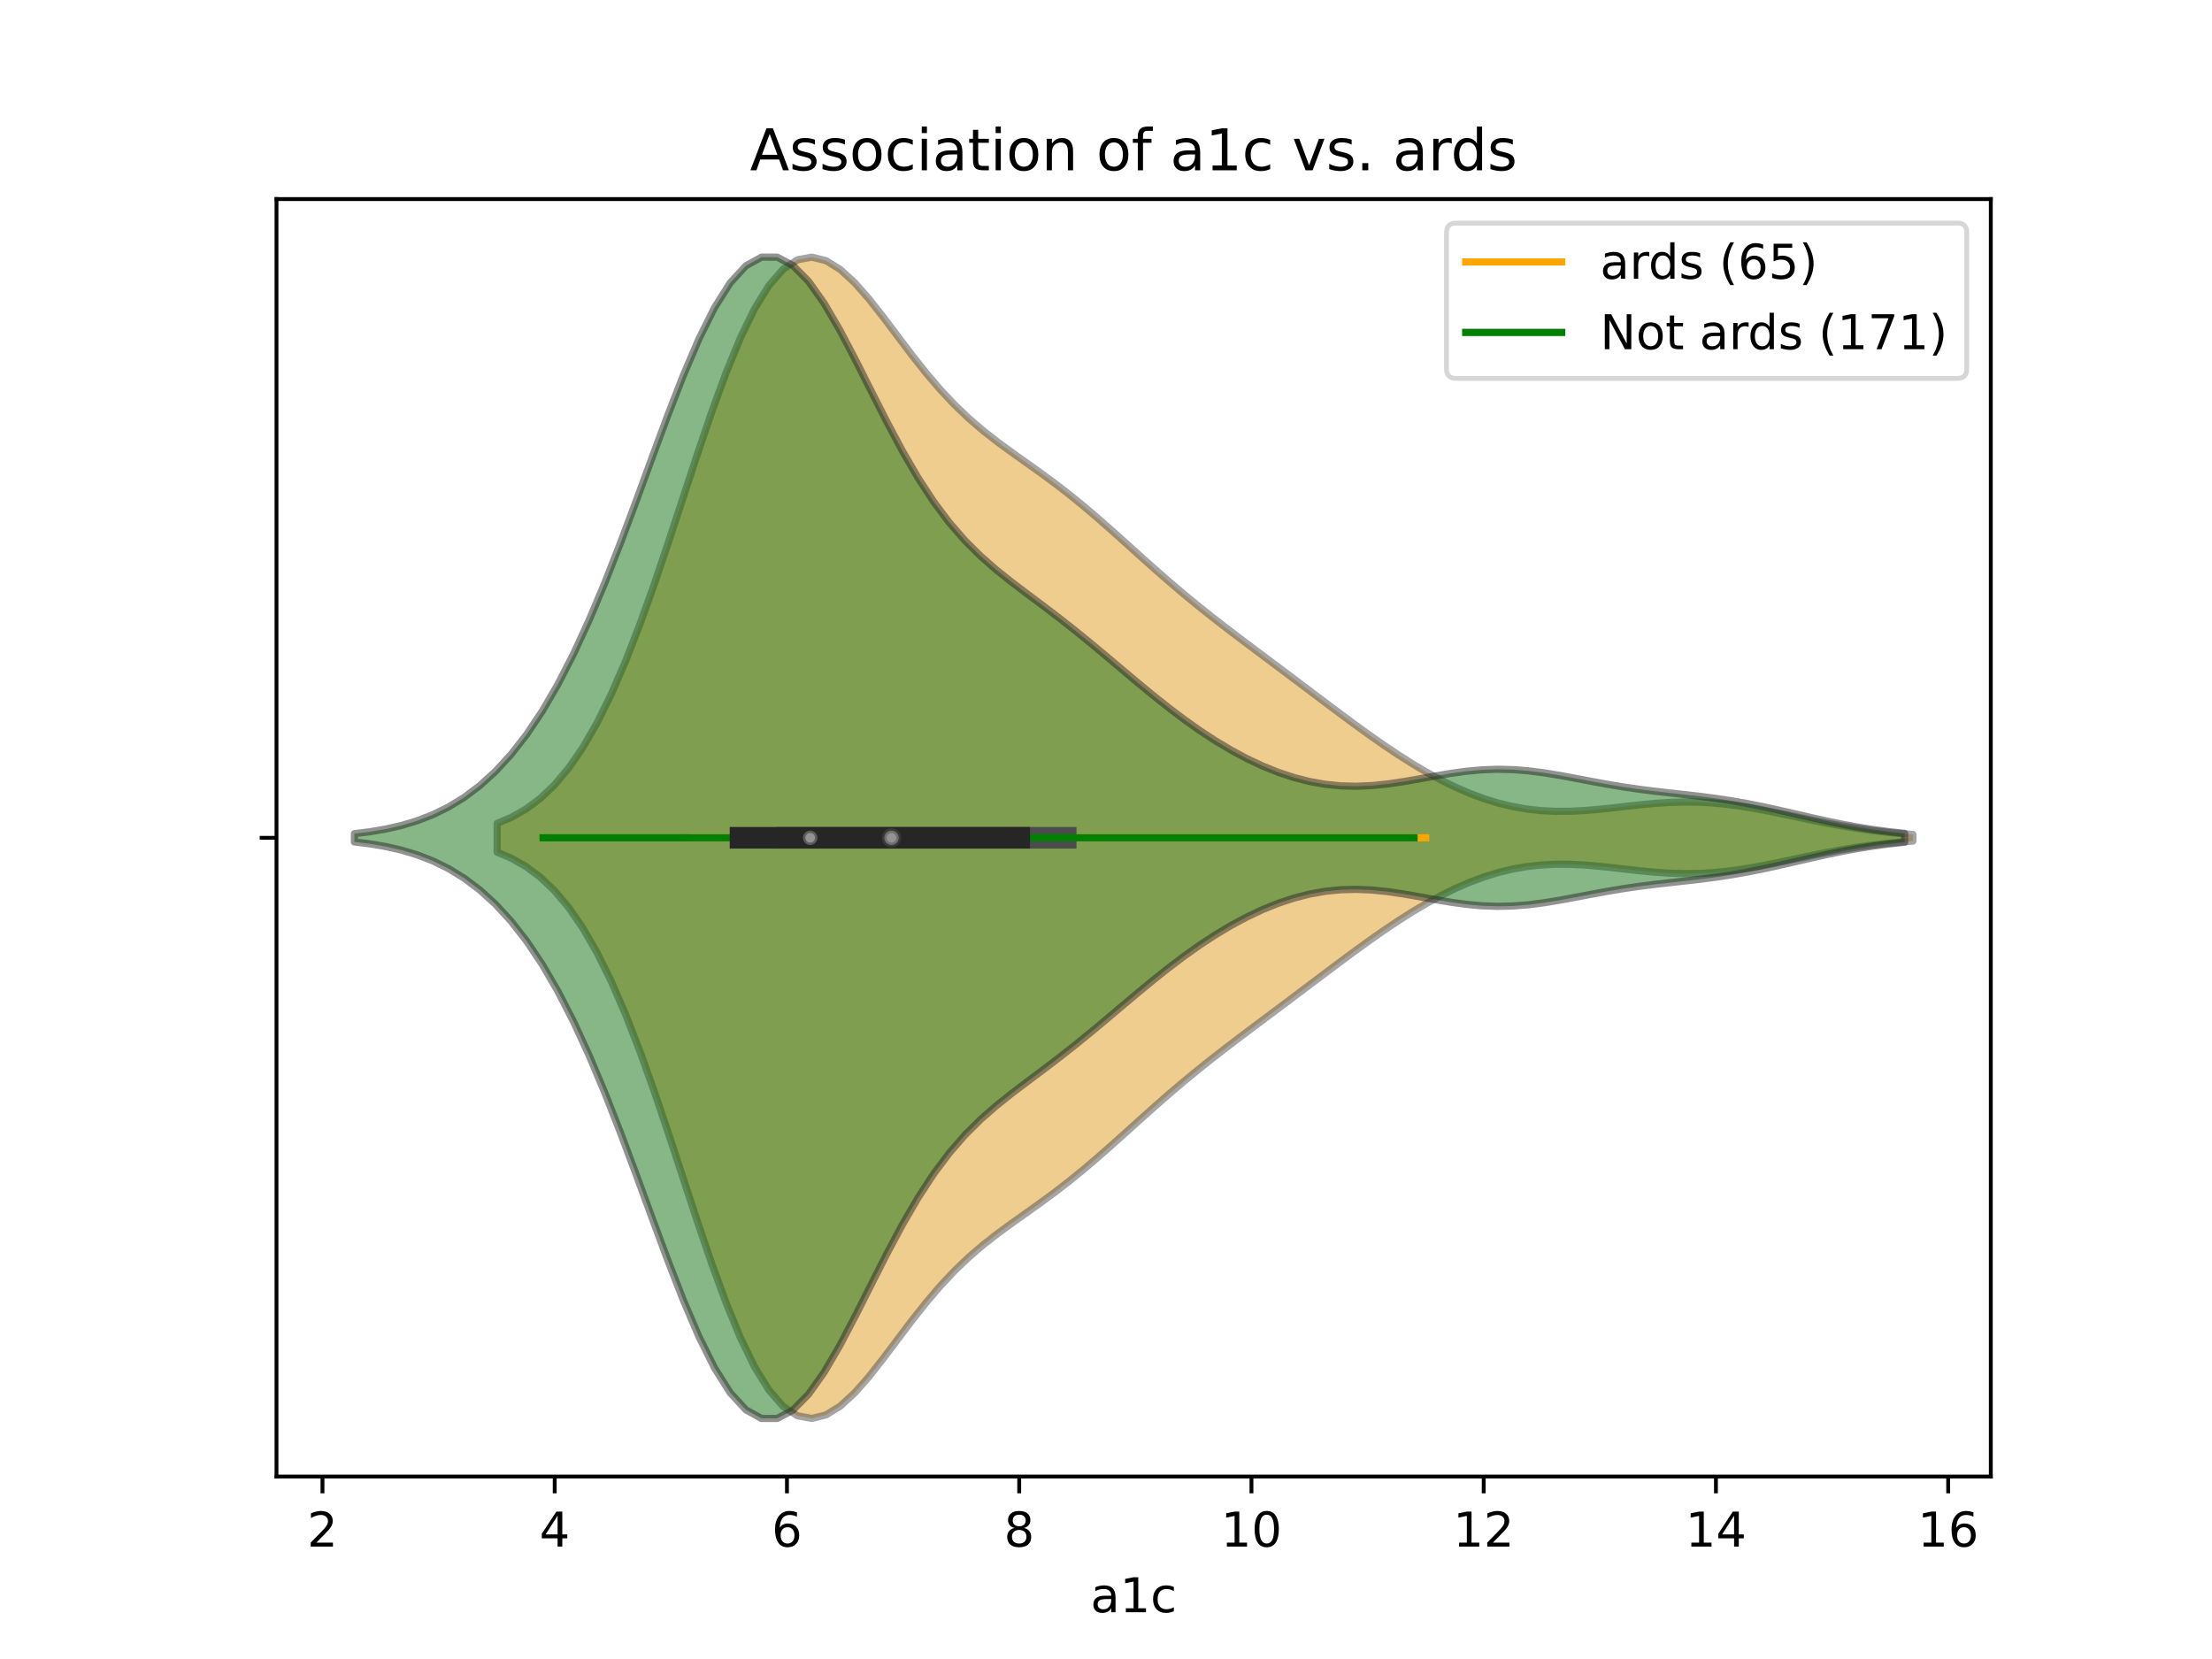 <?xml version="1.0" encoding="utf-8" standalone="no"?>
<!DOCTYPE svg PUBLIC "-//W3C//DTD SVG 1.1//EN"
  "http://www.w3.org/Graphics/SVG/1.1/DTD/svg11.dtd">
<!-- Created with matplotlib (https://matplotlib.org/) -->
<svg height="345.6pt" version="1.1" viewBox="0 0 460.8 345.6" width="460.8pt" xmlns="http://www.w3.org/2000/svg" xmlns:xlink="http://www.w3.org/1999/xlink">
 <defs>
  <style type="text/css">
*{stroke-linecap:butt;stroke-linejoin:round;}
  </style>
 </defs>
 <g id="figure_1">
  <g id="patch_1">
   <path d="M 0 345.6 
L 460.8 345.6 
L 460.8 0 
L 0 0 
z
" style="fill:#ffffff;"/>
  </g>
  <g id="axes_1">
   <g id="patch_2">
    <path d="M 57.6 307.584 
L 414.72 307.584 
L 414.72 41.472 
L 57.6 41.472 
z
" style="fill:#ffffff;"/>
   </g>
   <g id="PolyCollection_1">
    <defs>
     <path d="M 103.562 -168.076 
L 103.562 -174.068 
L 106.541 -175.335 
L 109.52 -177.025 
L 112.499 -179.234 
L 115.478 -182.057 
L 118.457 -185.588 
L 121.436 -189.908 
L 124.415 -195.074 
L 127.394 -201.111 
L 130.373 -208.002 
L 133.352 -215.678 
L 136.331 -224.016 
L 139.31 -232.836 
L 142.29 -241.91 
L 145.269 -250.969 
L 148.248 -259.72 
L 151.227 -267.868 
L 154.206 -275.132 
L 157.185 -281.273 
L 160.164 -286.106 
L 163.143 -289.519 
L 166.122 -291.48 
L 169.101 -292.032 
L 172.08 -291.295 
L 175.059 -289.448 
L 178.038 -286.711 
L 181.017 -283.328 
L 183.996 -279.545 
L 186.975 -275.588 
L 189.954 -271.652 
L 192.933 -267.89 
L 195.912 -264.401 
L 198.891 -261.235 
L 201.87 -258.394 
L 204.849 -255.843 
L 207.828 -253.518 
L 210.808 -251.34 
L 213.787 -249.225 
L 216.766 -247.1 
L 219.745 -244.906 
L 222.724 -242.605 
L 225.703 -240.184 
L 228.682 -237.65 
L 231.661 -235.029 
L 234.64 -232.356 
L 237.619 -229.671 
L 240.598 -227.012 
L 243.577 -224.408 
L 246.556 -221.878 
L 249.535 -219.429 
L 252.514 -217.055 
L 255.493 -214.744 
L 258.472 -212.479 
L 261.451 -210.24 
L 264.43 -208.011 
L 267.409 -205.78 
L 270.388 -203.541 
L 273.367 -201.295 
L 276.346 -199.051 
L 279.326 -196.82 
L 282.305 -194.618 
L 285.284 -192.465 
L 288.263 -190.38 
L 291.242 -188.383 
L 294.221 -186.492 
L 297.2 -184.727 
L 300.179 -183.102 
L 303.158 -181.636 
L 306.137 -180.341 
L 309.116 -179.229 
L 312.095 -178.31 
L 315.074 -177.589 
L 318.053 -177.066 
L 321.032 -176.735 
L 324.011 -176.584 
L 326.99 -176.595 
L 329.969 -176.74 
L 332.948 -176.988 
L 335.927 -177.302 
L 338.906 -177.643 
L 341.885 -177.971 
L 344.864 -178.25 
L 347.844 -178.446 
L 350.823 -178.535 
L 353.802 -178.501 
L 356.781 -178.337 
L 359.76 -178.047 
L 362.739 -177.643 
L 365.718 -177.145 
L 368.697 -176.576 
L 371.676 -175.963 
L 374.655 -175.333 
L 377.634 -174.711 
L 380.613 -174.119 
L 383.592 -173.572 
L 386.571 -173.083 
L 389.55 -172.658 
L 392.529 -172.297 
L 395.508 -172 
L 398.487 -171.761 
L 398.487 -170.383 
L 398.487 -170.383 
L 395.508 -170.144 
L 392.529 -169.847 
L 389.55 -169.486 
L 386.571 -169.061 
L 383.592 -168.572 
L 380.613 -168.025 
L 377.634 -167.433 
L 374.655 -166.811 
L 371.676 -166.181 
L 368.697 -165.568 
L 365.718 -164.999 
L 362.739 -164.501 
L 359.76 -164.097 
L 356.781 -163.807 
L 353.802 -163.643 
L 350.823 -163.609 
L 347.844 -163.698 
L 344.864 -163.894 
L 341.885 -164.173 
L 338.906 -164.501 
L 335.927 -164.842 
L 332.948 -165.156 
L 329.969 -165.404 
L 326.99 -165.549 
L 324.011 -165.56 
L 321.032 -165.409 
L 318.053 -165.078 
L 315.074 -164.555 
L 312.095 -163.834 
L 309.116 -162.915 
L 306.137 -161.803 
L 303.158 -160.508 
L 300.179 -159.042 
L 297.2 -157.417 
L 294.221 -155.652 
L 291.242 -153.761 
L 288.263 -151.764 
L 285.284 -149.679 
L 282.305 -147.526 
L 279.326 -145.324 
L 276.346 -143.093 
L 273.367 -140.849 
L 270.388 -138.603 
L 267.409 -136.364 
L 264.43 -134.133 
L 261.451 -131.904 
L 258.472 -129.665 
L 255.493 -127.4 
L 252.514 -125.089 
L 249.535 -122.716 
L 246.556 -120.266 
L 243.577 -117.736 
L 240.598 -115.132 
L 237.619 -112.473 
L 234.64 -109.788 
L 231.661 -107.115 
L 228.682 -104.494 
L 225.703 -101.96 
L 222.724 -99.539 
L 219.745 -97.238 
L 216.766 -95.044 
L 213.787 -92.919 
L 210.808 -90.804 
L 207.828 -88.626 
L 204.849 -86.301 
L 201.87 -83.75 
L 198.891 -80.909 
L 195.912 -77.743 
L 192.933 -74.254 
L 189.954 -70.492 
L 186.975 -66.556 
L 183.996 -62.599 
L 181.017 -58.816 
L 178.038 -55.433 
L 175.059 -52.696 
L 172.08 -50.849 
L 169.101 -50.112 
L 166.122 -50.664 
L 163.143 -52.625 
L 160.164 -56.038 
L 157.185 -60.871 
L 154.206 -67.012 
L 151.227 -74.276 
L 148.248 -82.424 
L 145.269 -91.175 
L 142.29 -100.234 
L 139.31 -109.308 
L 136.331 -118.128 
L 133.352 -126.466 
L 130.373 -134.142 
L 127.394 -141.033 
L 124.415 -147.07 
L 121.436 -152.236 
L 118.457 -156.556 
L 115.478 -160.087 
L 112.499 -162.91 
L 109.52 -165.119 
L 106.541 -166.809 
L 103.562 -168.076 
z
" id="md5459ecf14" style="stroke:#4c4c4c;stroke-opacity:0.5;stroke-width:1.5;"/>
    </defs>
    <g clip-path="url(#pab69adfa59)">
     <use style="fill:#df9c20;fill-opacity:0.5;stroke:#4c4c4c;stroke-opacity:0.5;stroke-width:1.5;" x="0" xlink:href="#md5459ecf14" y="345.6"/>
    </g>
   </g>
   <g id="PolyCollection_2">
    <defs>
     <path d="M 73.833 -170.211 
L 73.833 -171.933 
L 77.095 -172.337 
L 80.357 -172.891 
L 83.619 -173.635 
L 86.881 -174.613 
L 90.143 -175.875 
L 93.405 -177.475 
L 96.667 -179.469 
L 99.929 -181.917 
L 103.191 -184.882 
L 106.453 -188.425 
L 109.715 -192.606 
L 112.977 -197.477 
L 116.238 -203.076 
L 119.5 -209.422 
L 122.762 -216.499 
L 126.024 -224.251 
L 129.286 -232.569 
L 132.548 -241.288 
L 135.81 -250.183 
L 139.072 -258.978 
L 142.334 -267.355 
L 145.596 -274.98 
L 148.858 -281.521 
L 152.12 -286.683 
L 155.382 -290.236 
L 158.644 -292.032 
L 161.906 -292.03 
L 165.168 -290.297 
L 168.43 -287.002 
L 171.692 -282.406 
L 174.954 -276.831 
L 178.216 -270.631 
L 181.478 -264.16 
L 184.74 -257.74 
L 188.002 -251.635 
L 191.264 -246.036 
L 194.526 -241.049 
L 197.788 -236.704 
L 201.05 -232.958 
L 204.312 -229.721 
L 207.574 -226.869 
L 210.836 -224.271 
L 214.098 -221.801 
L 217.36 -219.36 
L 220.622 -216.877 
L 223.884 -214.313 
L 227.146 -211.663 
L 230.408 -208.944 
L 233.67 -206.191 
L 236.932 -203.447 
L 240.194 -200.758 
L 243.456 -198.164 
L 246.718 -195.699 
L 249.98 -193.389 
L 253.242 -191.253 
L 256.504 -189.306 
L 259.766 -187.559 
L 263.028 -186.023 
L 266.29 -184.709 
L 269.552 -183.63 
L 272.814 -182.796 
L 276.076 -182.216 
L 279.338 -181.89 
L 282.6 -181.81 
L 285.862 -181.955 
L 289.124 -182.291 
L 292.386 -182.772 
L 295.648 -183.34 
L 298.91 -183.932 
L 302.171 -184.483 
L 305.433 -184.933 
L 308.695 -185.233 
L 311.957 -185.351 
L 315.219 -185.275 
L 318.481 -185.013 
L 321.743 -184.593 
L 325.005 -184.055 
L 328.267 -183.45 
L 331.529 -182.827 
L 334.791 -182.229 
L 338.053 -181.684 
L 341.315 -181.207 
L 344.577 -180.791 
L 347.839 -180.419 
L 351.101 -180.059 
L 354.363 -179.681 
L 357.625 -179.253 
L 360.887 -178.755 
L 364.149 -178.177 
L 367.411 -177.524 
L 370.673 -176.811 
L 373.935 -176.065 
L 377.197 -175.313 
L 380.459 -174.587 
L 383.721 -173.911 
L 386.983 -173.306 
L 390.245 -172.785 
L 393.507 -172.35 
L 396.769 -172 
L 396.769 -170.144 
L 396.769 -170.144 
L 393.507 -169.794 
L 390.245 -169.359 
L 386.983 -168.838 
L 383.721 -168.233 
L 380.459 -167.557 
L 377.197 -166.831 
L 373.935 -166.079 
L 370.673 -165.333 
L 367.411 -164.62 
L 364.149 -163.967 
L 360.887 -163.389 
L 357.625 -162.891 
L 354.363 -162.463 
L 351.101 -162.085 
L 347.839 -161.725 
L 344.577 -161.353 
L 341.315 -160.937 
L 338.053 -160.46 
L 334.791 -159.915 
L 331.529 -159.317 
L 328.267 -158.694 
L 325.005 -158.089 
L 321.743 -157.551 
L 318.481 -157.131 
L 315.219 -156.869 
L 311.957 -156.793 
L 308.695 -156.911 
L 305.433 -157.211 
L 302.171 -157.661 
L 298.91 -158.212 
L 295.648 -158.804 
L 292.386 -159.372 
L 289.124 -159.853 
L 285.862 -160.189 
L 282.6 -160.334 
L 279.338 -160.254 
L 276.076 -159.928 
L 272.814 -159.348 
L 269.552 -158.514 
L 266.29 -157.435 
L 263.028 -156.121 
L 259.766 -154.585 
L 256.504 -152.838 
L 253.242 -150.891 
L 249.98 -148.755 
L 246.718 -146.445 
L 243.456 -143.98 
L 240.194 -141.386 
L 236.932 -138.697 
L 233.67 -135.953 
L 230.408 -133.2 
L 227.146 -130.481 
L 223.884 -127.831 
L 220.622 -125.267 
L 217.36 -122.784 
L 214.098 -120.343 
L 210.836 -117.873 
L 207.574 -115.275 
L 204.312 -112.423 
L 201.05 -109.186 
L 197.788 -105.44 
L 194.526 -101.095 
L 191.264 -96.108 
L 188.002 -90.509 
L 184.74 -84.404 
L 181.478 -77.984 
L 178.216 -71.513 
L 174.954 -65.313 
L 171.692 -59.738 
L 168.43 -55.142 
L 165.168 -51.847 
L 161.906 -50.114 
L 158.644 -50.112 
L 155.382 -51.908 
L 152.12 -55.461 
L 148.858 -60.623 
L 145.596 -67.164 
L 142.334 -74.789 
L 139.072 -83.166 
L 135.81 -91.961 
L 132.548 -100.856 
L 129.286 -109.575 
L 126.024 -117.893 
L 122.762 -125.645 
L 119.5 -132.722 
L 116.238 -139.068 
L 112.977 -144.667 
L 109.715 -149.538 
L 106.453 -153.719 
L 103.191 -157.262 
L 99.929 -160.227 
L 96.667 -162.675 
L 93.405 -164.669 
L 90.143 -166.269 
L 86.881 -167.531 
L 83.619 -168.509 
L 80.357 -169.253 
L 77.095 -169.807 
L 73.833 -170.211 
z
" id="m8b96367cec" style="stroke:#262626;stroke-opacity:0.5;stroke-width:1.5;"/>
    </defs>
    <g clip-path="url(#pab69adfa59)">
     <use style="fill:#107010;fill-opacity:0.5;stroke:#262626;stroke-opacity:0.5;stroke-width:1.5;" x="0" xlink:href="#m8b96367cec" y="345.6"/>
    </g>
   </g>
   <g id="matplotlib.axis_1">
    <g id="xtick_1">
     <g id="line2d_1">
      <defs>
       <path d="M 0 0 
L 0 3.5 
" id="me940cfa01b" style="stroke:#000000;stroke-width:0.8;"/>
      </defs>
      <g>
       <use style="stroke:#000000;stroke-width:0.8;" x="67.177" xlink:href="#me940cfa01b" y="307.584"/>
      </g>
     </g>
     <g id="text_1">
      <!-- 2 -->
      <defs>
       <path d="M 19.188 8.297 
L 53.609 8.297 
L 53.609 0 
L 7.328 0 
L 7.328 8.297 
Q 12.938 14.109 22.625 23.891 
Q 32.328 33.688 34.812 36.531 
Q 39.547 41.844 41.422 45.531 
Q 43.312 49.219 43.312 52.781 
Q 43.312 58.594 39.234 62.25 
Q 35.156 65.922 28.609 65.922 
Q 23.969 65.922 18.812 64.312 
Q 13.672 62.703 7.812 59.422 
L 7.812 69.391 
Q 13.766 71.781 18.938 73 
Q 24.125 74.219 28.422 74.219 
Q 39.75 74.219 46.484 68.547 
Q 53.219 62.891 53.219 53.422 
Q 53.219 48.922 51.531 44.891 
Q 49.859 40.875 45.406 35.406 
Q 44.188 33.984 37.641 27.219 
Q 31.109 20.453 19.188 8.297 
z
" id="DejaVuSans-50"/>
      </defs>
      <g transform="translate(63.996 322.182)scale(0.1 -0.1)">
       <use xlink:href="#DejaVuSans-50"/>
      </g>
     </g>
    </g>
    <g id="xtick_2">
     <g id="line2d_2">
      <g>
       <use style="stroke:#000000;stroke-width:0.8;" x="115.558" xlink:href="#me940cfa01b" y="307.584"/>
      </g>
     </g>
     <g id="text_2">
      <!-- 4 -->
      <defs>
       <path d="M 37.797 64.312 
L 12.891 25.391 
L 37.797 25.391 
z
M 35.203 72.906 
L 47.609 72.906 
L 47.609 25.391 
L 58.016 25.391 
L 58.016 17.188 
L 47.609 17.188 
L 47.609 0 
L 37.797 0 
L 37.797 17.188 
L 4.891 17.188 
L 4.891 26.703 
z
" id="DejaVuSans-52"/>
      </defs>
      <g transform="translate(112.377 322.182)scale(0.1 -0.1)">
       <use xlink:href="#DejaVuSans-52"/>
      </g>
     </g>
    </g>
    <g id="xtick_3">
     <g id="line2d_3">
      <g>
       <use style="stroke:#000000;stroke-width:0.8;" x="163.939" xlink:href="#me940cfa01b" y="307.584"/>
      </g>
     </g>
     <g id="text_3">
      <!-- 6 -->
      <defs>
       <path d="M 33.016 40.375 
Q 26.375 40.375 22.484 35.828 
Q 18.609 31.297 18.609 23.391 
Q 18.609 15.531 22.484 10.953 
Q 26.375 6.391 33.016 6.391 
Q 39.656 6.391 43.531 10.953 
Q 47.406 15.531 47.406 23.391 
Q 47.406 31.297 43.531 35.828 
Q 39.656 40.375 33.016 40.375 
z
M 52.594 71.297 
L 52.594 62.312 
Q 48.875 64.062 45.094 64.984 
Q 41.312 65.922 37.594 65.922 
Q 27.828 65.922 22.672 59.328 
Q 17.531 52.734 16.797 39.406 
Q 19.672 43.656 24.016 45.922 
Q 28.375 48.188 33.594 48.188 
Q 44.578 48.188 50.953 41.516 
Q 57.328 34.859 57.328 23.391 
Q 57.328 12.156 50.688 5.359 
Q 44.047 -1.422 33.016 -1.422 
Q 20.359 -1.422 13.672 8.266 
Q 6.984 17.969 6.984 36.375 
Q 6.984 53.656 15.188 63.938 
Q 23.391 74.219 37.203 74.219 
Q 40.922 74.219 44.703 73.484 
Q 48.484 72.75 52.594 71.297 
z
" id="DejaVuSans-54"/>
      </defs>
      <g transform="translate(160.758 322.182)scale(0.1 -0.1)">
       <use xlink:href="#DejaVuSans-54"/>
      </g>
     </g>
    </g>
    <g id="xtick_4">
     <g id="line2d_4">
      <g>
       <use style="stroke:#000000;stroke-width:0.8;" x="212.32" xlink:href="#me940cfa01b" y="307.584"/>
      </g>
     </g>
     <g id="text_4">
      <!-- 8 -->
      <defs>
       <path d="M 31.781 34.625 
Q 24.75 34.625 20.719 30.859 
Q 16.703 27.094 16.703 20.516 
Q 16.703 13.922 20.719 10.156 
Q 24.75 6.391 31.781 6.391 
Q 38.812 6.391 42.859 10.172 
Q 46.922 13.969 46.922 20.516 
Q 46.922 27.094 42.891 30.859 
Q 38.875 34.625 31.781 34.625 
z
M 21.922 38.812 
Q 15.578 40.375 12.031 44.719 
Q 8.5 49.078 8.5 55.328 
Q 8.5 64.062 14.719 69.141 
Q 20.953 74.219 31.781 74.219 
Q 42.672 74.219 48.875 69.141 
Q 55.078 64.062 55.078 55.328 
Q 55.078 49.078 51.531 44.719 
Q 48 40.375 41.703 38.812 
Q 48.828 37.156 52.797 32.312 
Q 56.781 27.484 56.781 20.516 
Q 56.781 9.906 50.312 4.234 
Q 43.844 -1.422 31.781 -1.422 
Q 19.734 -1.422 13.25 4.234 
Q 6.781 9.906 6.781 20.516 
Q 6.781 27.484 10.781 32.312 
Q 14.797 37.156 21.922 38.812 
z
M 18.312 54.391 
Q 18.312 48.734 21.844 45.562 
Q 25.391 42.391 31.781 42.391 
Q 38.141 42.391 41.719 45.562 
Q 45.312 48.734 45.312 54.391 
Q 45.312 60.062 41.719 63.234 
Q 38.141 66.406 31.781 66.406 
Q 25.391 66.406 21.844 63.234 
Q 18.312 60.062 18.312 54.391 
z
" id="DejaVuSans-56"/>
      </defs>
      <g transform="translate(209.139 322.182)scale(0.1 -0.1)">
       <use xlink:href="#DejaVuSans-56"/>
      </g>
     </g>
    </g>
    <g id="xtick_5">
     <g id="line2d_5">
      <g>
       <use style="stroke:#000000;stroke-width:0.8;" x="260.701" xlink:href="#me940cfa01b" y="307.584"/>
      </g>
     </g>
     <g id="text_5">
      <!-- 10 -->
      <defs>
       <path d="M 12.406 8.297 
L 28.516 8.297 
L 28.516 63.922 
L 10.984 60.406 
L 10.984 69.391 
L 28.422 72.906 
L 38.281 72.906 
L 38.281 8.297 
L 54.391 8.297 
L 54.391 0 
L 12.406 0 
z
" id="DejaVuSans-49"/>
       <path d="M 31.781 66.406 
Q 24.172 66.406 20.328 58.906 
Q 16.5 51.422 16.5 36.375 
Q 16.5 21.391 20.328 13.891 
Q 24.172 6.391 31.781 6.391 
Q 39.453 6.391 43.281 13.891 
Q 47.125 21.391 47.125 36.375 
Q 47.125 51.422 43.281 58.906 
Q 39.453 66.406 31.781 66.406 
z
M 31.781 74.219 
Q 44.047 74.219 50.516 64.516 
Q 56.984 54.828 56.984 36.375 
Q 56.984 17.969 50.516 8.266 
Q 44.047 -1.422 31.781 -1.422 
Q 19.531 -1.422 13.062 8.266 
Q 6.594 17.969 6.594 36.375 
Q 6.594 54.828 13.062 64.516 
Q 19.531 74.219 31.781 74.219 
z
" id="DejaVuSans-48"/>
      </defs>
      <g transform="translate(254.338 322.182)scale(0.1 -0.1)">
       <use xlink:href="#DejaVuSans-49"/>
       <use x="63.623" xlink:href="#DejaVuSans-48"/>
      </g>
     </g>
    </g>
    <g id="xtick_6">
     <g id="line2d_6">
      <g>
       <use style="stroke:#000000;stroke-width:0.8;" x="309.082" xlink:href="#me940cfa01b" y="307.584"/>
      </g>
     </g>
     <g id="text_6">
      <!-- 12 -->
      <g transform="translate(302.719 322.182)scale(0.1 -0.1)">
       <use xlink:href="#DejaVuSans-49"/>
       <use x="63.623" xlink:href="#DejaVuSans-50"/>
      </g>
     </g>
    </g>
    <g id="xtick_7">
     <g id="line2d_7">
      <g>
       <use style="stroke:#000000;stroke-width:0.8;" x="357.462" xlink:href="#me940cfa01b" y="307.584"/>
      </g>
     </g>
     <g id="text_7">
      <!-- 14 -->
      <g transform="translate(351.1 322.182)scale(0.1 -0.1)">
       <use xlink:href="#DejaVuSans-49"/>
       <use x="63.623" xlink:href="#DejaVuSans-52"/>
      </g>
     </g>
    </g>
    <g id="xtick_8">
     <g id="line2d_8">
      <g>
       <use style="stroke:#000000;stroke-width:0.8;" x="405.843" xlink:href="#me940cfa01b" y="307.584"/>
      </g>
     </g>
     <g id="text_8">
      <!-- 16 -->
      <g transform="translate(399.481 322.182)scale(0.1 -0.1)">
       <use xlink:href="#DejaVuSans-49"/>
       <use x="63.623" xlink:href="#DejaVuSans-54"/>
      </g>
     </g>
    </g>
    <g id="text_9">
     <!-- a1c -->
     <defs>
      <path d="M 34.281 27.484 
Q 23.391 27.484 19.188 25 
Q 14.984 22.516 14.984 16.5 
Q 14.984 11.719 18.141 8.906 
Q 21.297 6.109 26.703 6.109 
Q 34.188 6.109 38.703 11.406 
Q 43.219 16.703 43.219 25.484 
L 43.219 27.484 
z
M 52.203 31.203 
L 52.203 0 
L 43.219 0 
L 43.219 8.297 
Q 40.141 3.328 35.547 0.953 
Q 30.953 -1.422 24.312 -1.422 
Q 15.922 -1.422 10.953 3.297 
Q 6 8.016 6 15.922 
Q 6 25.141 12.172 29.828 
Q 18.359 34.516 30.609 34.516 
L 43.219 34.516 
L 43.219 35.406 
Q 43.219 41.609 39.141 45 
Q 35.062 48.391 27.688 48.391 
Q 23 48.391 18.547 47.266 
Q 14.109 46.141 10.016 43.891 
L 10.016 52.203 
Q 14.938 54.109 19.578 55.047 
Q 24.219 56 28.609 56 
Q 40.484 56 46.344 49.844 
Q 52.203 43.703 52.203 31.203 
z
" id="DejaVuSans-97"/>
      <path d="M 48.781 52.594 
L 48.781 44.188 
Q 44.969 46.297 41.141 47.344 
Q 37.312 48.391 33.406 48.391 
Q 24.656 48.391 19.812 42.844 
Q 14.984 37.312 14.984 27.297 
Q 14.984 17.281 19.812 11.734 
Q 24.656 6.203 33.406 6.203 
Q 37.312 6.203 41.141 7.25 
Q 44.969 8.297 48.781 10.406 
L 48.781 2.094 
Q 45.016 0.344 40.984 -0.531 
Q 36.969 -1.422 32.422 -1.422 
Q 20.062 -1.422 12.781 6.344 
Q 5.516 14.109 5.516 27.297 
Q 5.516 40.672 12.859 48.328 
Q 20.219 56 33.016 56 
Q 37.156 56 41.109 55.141 
Q 45.062 54.297 48.781 52.594 
z
" id="DejaVuSans-99"/>
     </defs>
     <g transform="translate(227.165 335.861)scale(0.1 -0.1)">
      <use xlink:href="#DejaVuSans-97"/>
      <use x="61.279" xlink:href="#DejaVuSans-49"/>
      <use x="124.902" xlink:href="#DejaVuSans-99"/>
     </g>
    </g>
   </g>
   <g id="matplotlib.axis_2">
    <g id="ytick_1">
     <g id="line2d_9">
      <defs>
       <path d="M 0 0 
L -3.5 0 
" id="mbd739da8c3" style="stroke:#000000;stroke-width:0.8;"/>
      </defs>
      <g>
       <use style="stroke:#000000;stroke-width:0.8;" x="57.6" xlink:href="#mbd739da8c3" y="174.528"/>
      </g>
     </g>
    </g>
   </g>
   <g id="line2d_10">
    <path clip-path="url(#pab69adfa59)" d="M 144.587 174.528 
L 296.986 174.528 
" style="fill:none;stroke:#ffa500;stroke-linecap:square;stroke-width:1.5;"/>
   </g>
   <g id="line2d_11">
    <path clip-path="url(#pab69adfa59)" d="M 163.939 174.528 
L 221.996 174.528 
" style="fill:none;stroke:#4c4c4c;stroke-linecap:square;stroke-width:4.5;"/>
   </g>
   <g id="line2d_12">
    <path clip-path="url(#pab69adfa59)" d="M 113.139 174.528 
L 294.567 174.528 
" style="fill:none;stroke:#008000;stroke-linecap:square;stroke-width:1.5;"/>
   </g>
   <g id="line2d_13">
    <path clip-path="url(#pab69adfa59)" d="M 154.263 174.528 
L 212.32 174.528 
" style="fill:none;stroke:#262626;stroke-linecap:square;stroke-width:4.5;"/>
   </g>
   <g id="patch_3">
    <path d="M 57.6 307.584 
L 57.6 41.472 
" style="fill:none;stroke:#000000;stroke-linecap:square;stroke-linejoin:miter;stroke-width:0.8;"/>
   </g>
   <g id="patch_4">
    <path d="M 414.72 307.584 
L 414.72 41.472 
" style="fill:none;stroke:#000000;stroke-linecap:square;stroke-linejoin:miter;stroke-width:0.8;"/>
   </g>
   <g id="patch_5">
    <path d="M 57.6 307.584 
L 414.72 307.584 
" style="fill:none;stroke:#000000;stroke-linecap:square;stroke-linejoin:miter;stroke-width:0.8;"/>
   </g>
   <g id="patch_6">
    <path d="M 57.6 41.472 
L 414.72 41.472 
" style="fill:none;stroke:#000000;stroke-linecap:square;stroke-linejoin:miter;stroke-width:0.8;"/>
   </g>
   <g id="PathCollection_1">
    <defs>
     <path d="M 0 1.5 
C 0.398 1.5 0.779 1.342 1.061 1.061 
C 1.342 0.779 1.5 0.398 1.5 0 
C 1.5 -0.398 1.342 -0.779 1.061 -1.061 
C 0.779 -1.342 0.398 -1.5 0 -1.5 
C -0.398 -1.5 -0.779 -1.342 -1.061 -1.061 
C -1.342 -0.779 -1.5 -0.398 -1.5 0 
C -1.5 0.398 -1.342 0.779 -1.061 1.061 
C -0.779 1.342 -0.398 1.5 0 1.5 
z
" id="m1a46090931" style="stroke:#4c4c4c;stroke-opacity:0.5;"/>
    </defs>
    <g clip-path="url(#pab69adfa59)">
     <use style="fill:#ffffff;fill-opacity:0.5;stroke:#4c4c4c;stroke-opacity:0.5;" x="185.71" xlink:href="#m1a46090931" y="174.528"/>
    </g>
   </g>
   <g id="PathCollection_2">
    <defs>
     <path d="M 0 1.5 
C 0.398 1.5 0.779 1.342 1.061 1.061 
C 1.342 0.779 1.5 0.398 1.5 0 
C 1.5 -0.398 1.342 -0.779 1.061 -1.061 
C 0.779 -1.342 0.398 -1.5 0 -1.5 
C -0.398 -1.5 -0.779 -1.342 -1.061 -1.061 
C -1.342 -0.779 -1.5 -0.398 -1.5 0 
C -1.5 0.398 -1.342 0.779 -1.061 1.061 
C -0.779 1.342 -0.398 1.5 0 1.5 
z
" id="ma4098c1b10" style="stroke:#262626;stroke-opacity:0.5;"/>
    </defs>
    <g clip-path="url(#pab69adfa59)">
     <use style="fill:#ffffff;fill-opacity:0.5;stroke:#262626;stroke-opacity:0.5;" x="168.777" xlink:href="#ma4098c1b10" y="174.528"/>
    </g>
   </g>
   <g id="text_10">
    <!-- Association of a1c vs. ards -->
    <defs>
     <path d="M 34.188 63.188 
L 20.797 26.906 
L 47.609 26.906 
z
M 28.609 72.906 
L 39.797 72.906 
L 67.578 0 
L 57.328 0 
L 50.688 18.703 
L 17.828 18.703 
L 11.188 0 
L 0.781 0 
z
" id="DejaVuSans-65"/>
     <path d="M 44.281 53.078 
L 44.281 44.578 
Q 40.484 46.531 36.375 47.5 
Q 32.281 48.484 27.875 48.484 
Q 21.188 48.484 17.844 46.438 
Q 14.5 44.391 14.5 40.281 
Q 14.5 37.156 16.891 35.375 
Q 19.281 33.594 26.516 31.984 
L 29.594 31.297 
Q 39.156 29.25 43.188 25.516 
Q 47.219 21.781 47.219 15.094 
Q 47.219 7.469 41.188 3.016 
Q 35.156 -1.422 24.609 -1.422 
Q 20.219 -1.422 15.453 -0.562 
Q 10.688 0.297 5.422 2 
L 5.422 11.281 
Q 10.406 8.688 15.234 7.391 
Q 20.062 6.109 24.812 6.109 
Q 31.156 6.109 34.562 8.281 
Q 37.984 10.453 37.984 14.406 
Q 37.984 18.062 35.516 20.016 
Q 33.062 21.969 24.703 23.781 
L 21.578 24.516 
Q 13.234 26.266 9.516 29.906 
Q 5.812 33.547 5.812 39.891 
Q 5.812 47.609 11.281 51.797 
Q 16.75 56 26.812 56 
Q 31.781 56 36.172 55.266 
Q 40.578 54.547 44.281 53.078 
z
" id="DejaVuSans-115"/>
     <path d="M 30.609 48.391 
Q 23.391 48.391 19.188 42.75 
Q 14.984 37.109 14.984 27.297 
Q 14.984 17.484 19.156 11.844 
Q 23.344 6.203 30.609 6.203 
Q 37.797 6.203 41.984 11.859 
Q 46.188 17.531 46.188 27.297 
Q 46.188 37.016 41.984 42.703 
Q 37.797 48.391 30.609 48.391 
z
M 30.609 56 
Q 42.328 56 49.016 48.375 
Q 55.719 40.766 55.719 27.297 
Q 55.719 13.875 49.016 6.219 
Q 42.328 -1.422 30.609 -1.422 
Q 18.844 -1.422 12.172 6.219 
Q 5.516 13.875 5.516 27.297 
Q 5.516 40.766 12.172 48.375 
Q 18.844 56 30.609 56 
z
" id="DejaVuSans-111"/>
     <path d="M 9.422 54.688 
L 18.406 54.688 
L 18.406 0 
L 9.422 0 
z
M 9.422 75.984 
L 18.406 75.984 
L 18.406 64.594 
L 9.422 64.594 
z
" id="DejaVuSans-105"/>
     <path d="M 18.312 70.219 
L 18.312 54.688 
L 36.812 54.688 
L 36.812 47.703 
L 18.312 47.703 
L 18.312 18.016 
Q 18.312 11.328 20.141 9.422 
Q 21.969 7.516 27.594 7.516 
L 36.812 7.516 
L 36.812 0 
L 27.594 0 
Q 17.188 0 13.234 3.875 
Q 9.281 7.766 9.281 18.016 
L 9.281 47.703 
L 2.688 47.703 
L 2.688 54.688 
L 9.281 54.688 
L 9.281 70.219 
z
" id="DejaVuSans-116"/>
     <path d="M 54.891 33.016 
L 54.891 0 
L 45.906 0 
L 45.906 32.719 
Q 45.906 40.484 42.875 44.328 
Q 39.844 48.188 33.797 48.188 
Q 26.516 48.188 22.312 43.547 
Q 18.109 38.922 18.109 30.906 
L 18.109 0 
L 9.078 0 
L 9.078 54.688 
L 18.109 54.688 
L 18.109 46.188 
Q 21.344 51.125 25.703 53.562 
Q 30.078 56 35.797 56 
Q 45.219 56 50.047 50.172 
Q 54.891 44.344 54.891 33.016 
z
" id="DejaVuSans-110"/>
     <path id="DejaVuSans-32"/>
     <path d="M 37.109 75.984 
L 37.109 68.5 
L 28.516 68.5 
Q 23.688 68.5 21.797 66.547 
Q 19.922 64.594 19.922 59.516 
L 19.922 54.688 
L 34.719 54.688 
L 34.719 47.703 
L 19.922 47.703 
L 19.922 0 
L 10.891 0 
L 10.891 47.703 
L 2.297 47.703 
L 2.297 54.688 
L 10.891 54.688 
L 10.891 58.5 
Q 10.891 67.625 15.141 71.797 
Q 19.391 75.984 28.609 75.984 
z
" id="DejaVuSans-102"/>
     <path d="M 2.984 54.688 
L 12.5 54.688 
L 29.594 8.797 
L 46.688 54.688 
L 56.203 54.688 
L 35.688 0 
L 23.484 0 
z
" id="DejaVuSans-118"/>
     <path d="M 10.688 12.406 
L 21 12.406 
L 21 0 
L 10.688 0 
z
" id="DejaVuSans-46"/>
     <path d="M 41.109 46.297 
Q 39.594 47.172 37.812 47.578 
Q 36.031 48 33.891 48 
Q 26.266 48 22.188 43.047 
Q 18.109 38.094 18.109 28.812 
L 18.109 0 
L 9.078 0 
L 9.078 54.688 
L 18.109 54.688 
L 18.109 46.188 
Q 20.953 51.172 25.484 53.578 
Q 30.031 56 36.531 56 
Q 37.453 56 38.578 55.875 
Q 39.703 55.766 41.062 55.516 
z
" id="DejaVuSans-114"/>
     <path d="M 45.406 46.391 
L 45.406 75.984 
L 54.391 75.984 
L 54.391 0 
L 45.406 0 
L 45.406 8.203 
Q 42.578 3.328 38.25 0.953 
Q 33.938 -1.422 27.875 -1.422 
Q 17.969 -1.422 11.734 6.484 
Q 5.516 14.406 5.516 27.297 
Q 5.516 40.188 11.734 48.094 
Q 17.969 56 27.875 56 
Q 33.938 56 38.25 53.625 
Q 42.578 51.266 45.406 46.391 
z
M 14.797 27.297 
Q 14.797 17.391 18.875 11.75 
Q 22.953 6.109 30.078 6.109 
Q 37.203 6.109 41.297 11.75 
Q 45.406 17.391 45.406 27.297 
Q 45.406 37.203 41.297 42.844 
Q 37.203 48.484 30.078 48.484 
Q 22.953 48.484 18.875 42.844 
Q 14.797 37.203 14.797 27.297 
z
" id="DejaVuSans-100"/>
    </defs>
    <g transform="translate(156.236 35.472)scale(0.12 -0.12)">
     <use xlink:href="#DejaVuSans-65"/>
     <use x="68.408" xlink:href="#DejaVuSans-115"/>
     <use x="120.508" xlink:href="#DejaVuSans-115"/>
     <use x="172.607" xlink:href="#DejaVuSans-111"/>
     <use x="233.789" xlink:href="#DejaVuSans-99"/>
     <use x="288.77" xlink:href="#DejaVuSans-105"/>
     <use x="316.553" xlink:href="#DejaVuSans-97"/>
     <use x="377.832" xlink:href="#DejaVuSans-116"/>
     <use x="417.041" xlink:href="#DejaVuSans-105"/>
     <use x="444.824" xlink:href="#DejaVuSans-111"/>
     <use x="506.006" xlink:href="#DejaVuSans-110"/>
     <use x="569.385" xlink:href="#DejaVuSans-32"/>
     <use x="601.172" xlink:href="#DejaVuSans-111"/>
     <use x="662.354" xlink:href="#DejaVuSans-102"/>
     <use x="697.559" xlink:href="#DejaVuSans-32"/>
     <use x="729.346" xlink:href="#DejaVuSans-97"/>
     <use x="790.625" xlink:href="#DejaVuSans-49"/>
     <use x="854.248" xlink:href="#DejaVuSans-99"/>
     <use x="909.229" xlink:href="#DejaVuSans-32"/>
     <use x="941.016" xlink:href="#DejaVuSans-118"/>
     <use x="1000.195" xlink:href="#DejaVuSans-115"/>
     <use x="1052.295" xlink:href="#DejaVuSans-46"/>
     <use x="1084.082" xlink:href="#DejaVuSans-32"/>
     <use x="1115.869" xlink:href="#DejaVuSans-97"/>
     <use x="1177.148" xlink:href="#DejaVuSans-114"/>
     <use x="1216.512" xlink:href="#DejaVuSans-100"/>
     <use x="1279.988" xlink:href="#DejaVuSans-115"/>
    </g>
   </g>
   <g id="legend_1">
    <g id="patch_7">
     <path d="M 303.331 78.828 
L 407.72 78.828 
Q 409.72 78.828 409.72 76.828 
L 409.72 48.472 
Q 409.72 46.472 407.72 46.472 
L 303.331 46.472 
Q 301.331 46.472 301.331 48.472 
L 301.331 76.828 
Q 301.331 78.828 303.331 78.828 
z
" style="fill:#ffffff;opacity:0.8;stroke:#cccccc;stroke-linejoin:miter;"/>
    </g>
    <g id="line2d_14">
     <path d="M 305.331 54.57 
L 325.331 54.57 
" style="fill:none;stroke:#ffa500;stroke-linecap:square;stroke-width:1.5;"/>
    </g>
    <g id="line2d_15"/>
    <g id="text_11">
     <!-- ards (65) -->
     <defs>
      <path d="M 31 75.875 
Q 24.469 64.656 21.281 53.656 
Q 18.109 42.672 18.109 31.391 
Q 18.109 20.125 21.312 9.062 
Q 24.516 -2 31 -13.188 
L 23.188 -13.188 
Q 15.875 -1.703 12.234 9.375 
Q 8.594 20.453 8.594 31.391 
Q 8.594 42.281 12.203 53.312 
Q 15.828 64.359 23.188 75.875 
z
" id="DejaVuSans-40"/>
      <path d="M 10.797 72.906 
L 49.516 72.906 
L 49.516 64.594 
L 19.828 64.594 
L 19.828 46.734 
Q 21.969 47.469 24.109 47.828 
Q 26.266 48.188 28.422 48.188 
Q 40.625 48.188 47.75 41.5 
Q 54.891 34.812 54.891 23.391 
Q 54.891 11.625 47.562 5.094 
Q 40.234 -1.422 26.906 -1.422 
Q 22.312 -1.422 17.547 -0.641 
Q 12.797 0.141 7.719 1.703 
L 7.719 11.625 
Q 12.109 9.234 16.797 8.062 
Q 21.484 6.891 26.703 6.891 
Q 35.156 6.891 40.078 11.328 
Q 45.016 15.766 45.016 23.391 
Q 45.016 31 40.078 35.438 
Q 35.156 39.891 26.703 39.891 
Q 22.75 39.891 18.812 39.016 
Q 14.891 38.141 10.797 36.281 
z
" id="DejaVuSans-53"/>
      <path d="M 8.016 75.875 
L 15.828 75.875 
Q 23.141 64.359 26.781 53.312 
Q 30.422 42.281 30.422 31.391 
Q 30.422 20.453 26.781 9.375 
Q 23.141 -1.703 15.828 -13.188 
L 8.016 -13.188 
Q 14.5 -2 17.703 9.062 
Q 20.906 20.125 20.906 31.391 
Q 20.906 42.672 17.703 53.656 
Q 14.5 64.656 8.016 75.875 
z
" id="DejaVuSans-41"/>
     </defs>
     <g transform="translate(333.331 58.07)scale(0.1 -0.1)">
      <use xlink:href="#DejaVuSans-97"/>
      <use x="61.279" xlink:href="#DejaVuSans-114"/>
      <use x="100.643" xlink:href="#DejaVuSans-100"/>
      <use x="164.119" xlink:href="#DejaVuSans-115"/>
      <use x="216.219" xlink:href="#DejaVuSans-32"/>
      <use x="248.006" xlink:href="#DejaVuSans-40"/>
      <use x="287.02" xlink:href="#DejaVuSans-54"/>
      <use x="350.643" xlink:href="#DejaVuSans-53"/>
      <use x="414.266" xlink:href="#DejaVuSans-41"/>
     </g>
    </g>
    <g id="line2d_16">
     <path d="M 305.331 69.249 
L 325.331 69.249 
" style="fill:none;stroke:#008000;stroke-linecap:square;stroke-width:1.5;"/>
    </g>
    <g id="line2d_17"/>
    <g id="text_12">
     <!-- Not ards (171) -->
     <defs>
      <path d="M 9.812 72.906 
L 23.094 72.906 
L 55.422 11.922 
L 55.422 72.906 
L 64.984 72.906 
L 64.984 0 
L 51.703 0 
L 19.391 60.984 
L 19.391 0 
L 9.812 0 
z
" id="DejaVuSans-78"/>
      <path d="M 8.203 72.906 
L 55.078 72.906 
L 55.078 68.703 
L 28.609 0 
L 18.312 0 
L 43.219 64.594 
L 8.203 64.594 
z
" id="DejaVuSans-55"/>
     </defs>
     <g transform="translate(333.331 72.749)scale(0.1 -0.1)">
      <use xlink:href="#DejaVuSans-78"/>
      <use x="74.805" xlink:href="#DejaVuSans-111"/>
      <use x="135.986" xlink:href="#DejaVuSans-116"/>
      <use x="175.195" xlink:href="#DejaVuSans-32"/>
      <use x="206.982" xlink:href="#DejaVuSans-97"/>
      <use x="268.262" xlink:href="#DejaVuSans-114"/>
      <use x="307.625" xlink:href="#DejaVuSans-100"/>
      <use x="371.102" xlink:href="#DejaVuSans-115"/>
      <use x="423.201" xlink:href="#DejaVuSans-32"/>
      <use x="454.988" xlink:href="#DejaVuSans-40"/>
      <use x="494.002" xlink:href="#DejaVuSans-49"/>
      <use x="557.625" xlink:href="#DejaVuSans-55"/>
      <use x="621.248" xlink:href="#DejaVuSans-49"/>
      <use x="684.871" xlink:href="#DejaVuSans-41"/>
     </g>
    </g>
   </g>
  </g>
 </g>
 <defs>
  <clipPath id="pab69adfa59">
   <rect height="266.112" width="357.12" x="57.6" y="41.472"/>
  </clipPath>
 </defs>
</svg>
